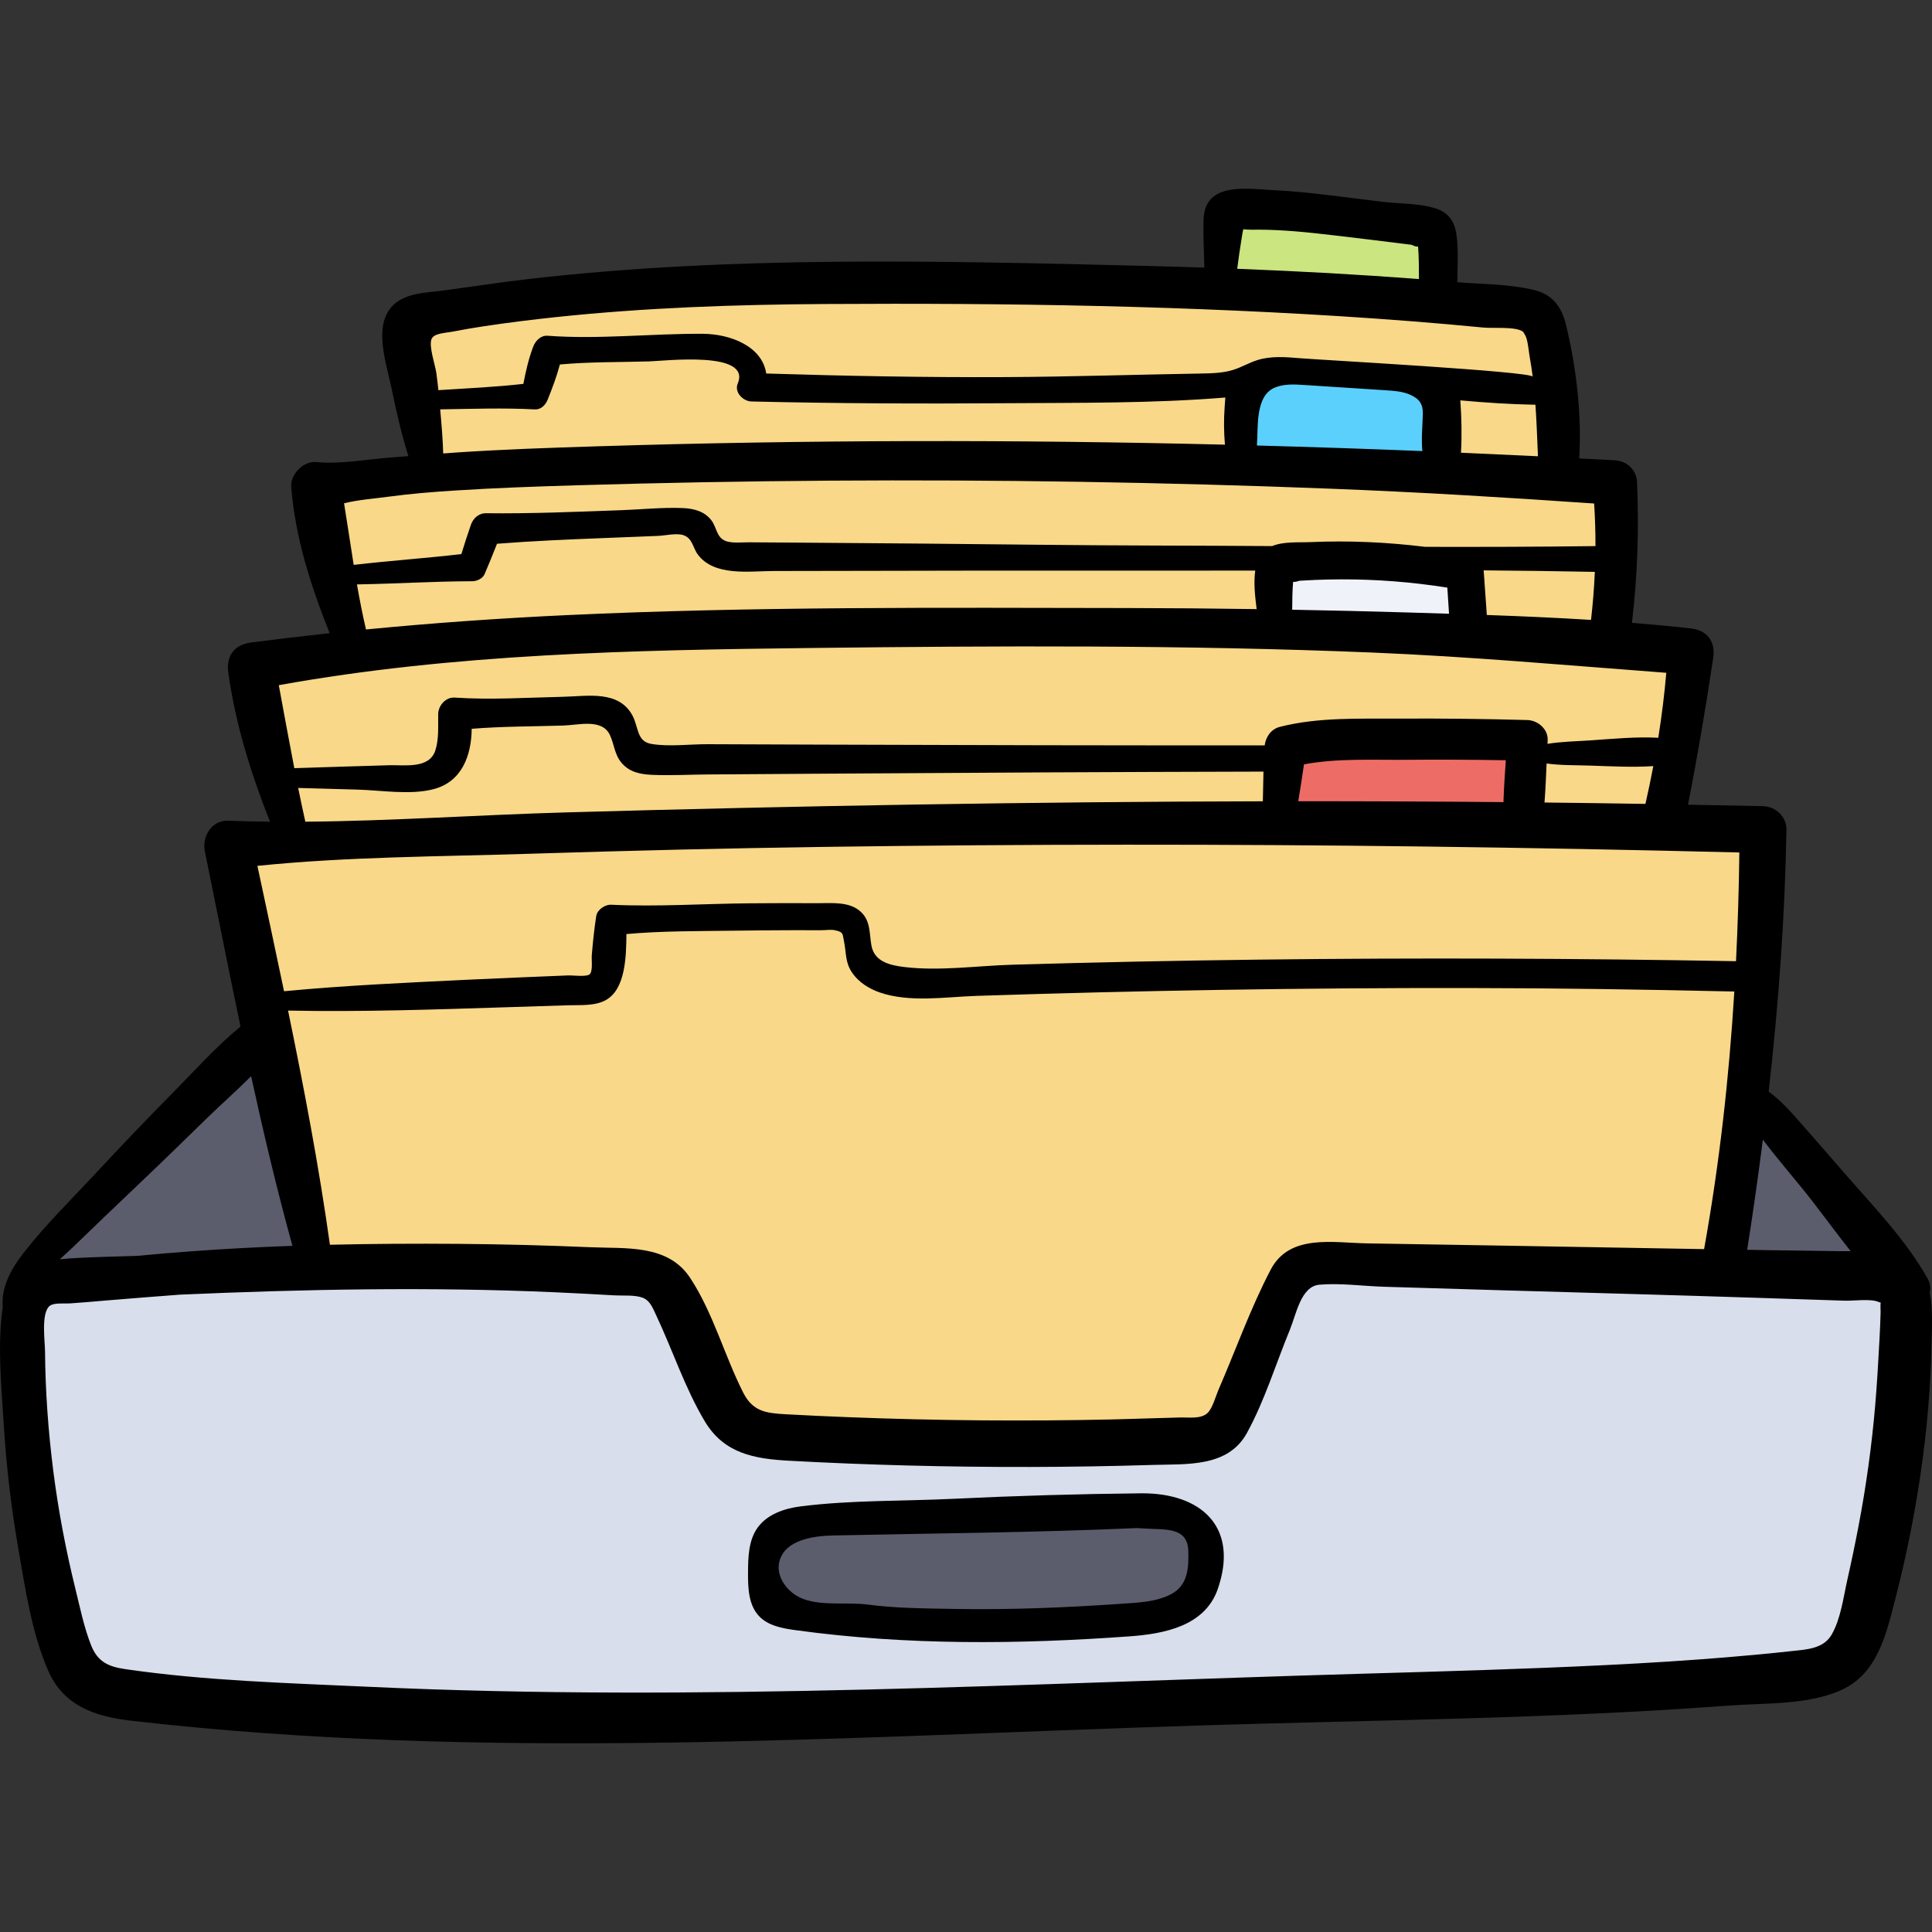 <?xml version="1.0" encoding="iso-8859-1"?>
<!-- Generator: Adobe Illustrator 19.0.0, SVG Export Plug-In . SVG Version: 6.00 Build 0)  -->
<svg version="1.1" id="Capa_1" xmlns="http://www.w3.org/2000/svg" xmlns:xlink="http://www.w3.org/1999/xlink" x="0px" y="0px"
	 viewBox="0 0 512.001 512.001" style="enable-background:new 0 0 512.001 512.001;" xml:space="preserve">
<rect x="0" y="0" width="512.001" height="512.001" fill="#333333" stroke="none"/>
<polygon style="fill:#F9D889;" points="85.585,332.825 61.83,225.28 74.356,223.552 66.149,176.042 92.928,172.155 84.721,131.987 
	115.387,123.349 106.749,86.637 187.516,75.407 293.766,77.135 321.408,74.975 327.886,56.403 378.852,60.722 380.579,79.726 
	406.062,82.318 415.132,125.509 428.089,128.964 426.362,166.54 446.662,174.314 441.479,215.346 466.961,223.12 454.868,334.553 
	343.867,337.144 321.84,379.903 198.314,380.335 173.695,336.712 "/>
<polygon style="fill:#D8DEEC;" points="6.623,341.638 8.533,398.47 24.771,447.661 236.338,454.824 419.728,446.705 
	491.364,440.974 503.304,343.071 491.842,322.058 464.142,294.836 454.868,334.553 343.867,337.144 321.84,379.903 198.314,380.335 
	173.695,336.712 85.585,332.825 68.23,277.165 "/>
<g>
	<path style="fill:#5B5D6D;" d="M254.963,400.858c-14.79,3.112-44.497-4.83-50.417,14.539c-2.686,8.786,3.302,11.332,10.955,12.719
		c16.237,2.943,34.734,1.362,51.168,1.395c12.875,0.026,26.512,0.137,39.189-2.254c8.144-1.536,12.592-4.237,13.994-13.405
		c1.502-9.827-4.766-11.273-12.904-11.933C289.496,400.504,272.351,400.448,254.963,400.858z"/>
	<path style="fill:#5B5D6D;" d="M65.365,278.12c-13.152,13.214-27.514,25.15-39.506,39.485c-4.799,5.737-11.871,12.521-13.833,20.04
		c12.619,1.604,27.601-2.149,40.639-1.955c9.889,0.148,19.871,0.148,29.756-0.865c1.573-12.026-3.294-25.852-6.825-37.208
		C73.419,290.613,72.795,280.736,65.365,278.12z"/>
	<path style="fill:#5B5D6D;" d="M463.665,298.656c-3.237,8.536-3.403,18.434-4.766,27.381c-0.636,4.178-1.628,7.966-1.436,12.212
		c13.266,0.875,27.222,2.604,40.534,1.883c1.085-10.246-6.319-18.007-13.771-23.655C476.443,310.579,472.07,302.081,463.665,298.656
		z"/>
</g>
<path style="fill:#ED6D66;" d="M340.053,218.051c-0.007-2.437,0.097-4.881,0.036-7.317c-0.062-2.454-2.568-10.438-1.212-12.486
	c1.87-2.825,15.994-1.039,19.299-1.217c11.655-0.63,23.321-0.167,34.982-0.876c3.618-0.22,7.317-0.79,10.851-0.336
	c1.221,3.475,0.166,9.184,0.382,12.922c0.138,2.389,0.113,4.788,0.189,7.157c-13.693,1.601-27.509,2.675-41.295,1.816
	C354.84,217.186,346.476,216.208,340.053,218.051z"/>
<path style="fill:#F0F2FA;" d="M339.177,165.501c0.038-5.37,0.175-10.764,0.688-16.084c3.873-0.063,7.286-0.011,11.197,0.545
	c8.709,1.238,17.85,0.598,26.66,0.884c2.844,0.092,6.508-0.8,8.36,0.954c2.354,2.229,1.69,12.705,0.79,15.751
	c-4.764,0.137-9.52-0.442-14.426-0.129C360.31,168.195,349.306,168.105,339.177,165.501z"/>
<path style="fill:#5BD0FC;" d="M328.083,120.833c0.969-3.509,0.959-7.246,1.444-10.841c0.313-2.321,0.125-7.362,1.735-9.448
	c1.718-2.228,7.252-2.646,9.793-2.809c12.819-0.82,25.605,2.751,38.337,2.708c0.927,2.549,1.973,2.49,2.072,5.642
	c0.151,4.805,0.841,11.528-0.222,16.268c-7.631,1.271-16.21-1.047-23.989-0.579C347.702,122.347,338.162,121.754,328.083,120.833z"
	/>
<path style="fill:#CBE580;" d="M374.211,58.065c-8.651-2.449-18.033-3.059-27.001-3.211c-4.354-0.074-8.647,0.976-12.984,1.276
	c-1.603,0.111-4.755-0.437-6.231,0.184c-2.552,1.073-2.291,3.535-2.815,6.602c-0.81,4.74-2.016,9.369-2.105,14.178
	c2.089,0.575,4.586,0.204,6.765,0.205c6.993,0.002,13.87,0.632,20.763,1.786c8.674,1.453,17.226,1.891,26.015,2.059
	c1.529,0.029,6.405,1.001,7.272-0.614c1.241-2.311-1.212-8.212-1.995-10.446C380.472,66.025,379.252,62.719,374.211,58.065z"/>
<path d="M511.408,342.553c0.296-1.116,0.175-2.397-0.57-3.723c-5.74-10.219-14.327-19.082-21.995-27.877
	c-3.843-4.409-7.651-8.852-11.532-13.227c-2.602-2.933-5.347-6.107-8.596-8.438c2.614-23.091,4.317-46.306,4.713-69.436
	c0.058-3.413-2.895-6.138-6.212-6.212c-6.627-0.149-13.254-0.266-19.882-0.388c2.546-12.939,4.739-25.895,6.693-38.958
	c0.635-4.245-1.615-7.269-5.904-7.75c-5.199-0.583-10.417-1.066-15.646-1.485c1.479-12.295,1.883-24.803,1.369-37.167
	c-0.138-3.329-2.604-5.734-5.916-5.916c-3.141-0.173-6.283-0.326-9.425-0.49c0.738-11.684-0.817-24.479-3.562-35.647
	c-1.109-4.512-3.556-7.772-8.244-8.945c-6.484-1.623-13.824-1.555-20.497-2.106c0.054-4.231,0.353-8.717-0.254-12.792
	c-0.483-3.246-2.064-5.623-5.301-6.702c-4.352-1.45-9.809-1.274-14.355-1.825c-4.65-0.563-9.294-1.17-13.945-1.724
	c-4.907-0.585-9.824-1.118-14.763-1.344c-4.384-0.201-10.416-1.113-14.509,0.794c-2.94,1.37-4.025,3.955-4.125,7.06
	c-0.135,4.203,0.137,8.438,0.203,12.663c-5.334-0.178-10.669-0.337-16.004-0.467c-54.12-1.315-109.094-2.729-162.969,3.479
	c-7.426,0.856-14.808,1.984-22.213,2.998c-5.852,0.801-13.159,0.539-15.822,7.029c-2.245,5.471,0.539,13.701,1.666,19.187
	c1.214,5.914,2.601,11.925,4.411,17.732c-1.648,0.131-3.296,0.262-4.944,0.39c-6.484,0.501-13.033,1.794-19.511,1.183
	c-3.359-0.317-6.854,3.282-6.592,6.591c1.081,13.611,5.215,26.22,10.179,38.76c-6.942,0.745-13.875,1.565-20.795,2.463
	c-4.428,0.575-6.673,3.533-6.062,7.957c1.865,13.487,5.995,26.828,11.055,39.54c-3.696-0.04-7.387-0.125-11.073-0.267
	c-4.416-0.17-6.993,4.223-6.194,8.13c3.16,15.448,6.21,30.952,9.449,46.415c-6.532,5.369-12.293,11.862-18.218,17.845
	c-7.022,7.091-13.881,14.309-20.679,21.615c-6.274,6.743-13.009,13.329-18.658,20.612c-3.452,4.451-5.885,9.161-5.451,14.323
	c-1.48,9.961-0.343,21.121,0.264,31.083c0.674,11.068,1.987,22.111,3.882,33.036c1.837,10.595,3.558,22.239,7.872,32.152
	c4.093,9.406,12.461,12.192,21.984,13.293c93.487,10.814,188.497,4.289,282.251,1.298c46.969-1.499,94.156-1.754,141.026-5.295
	c9.652-0.729,21.976-0.058,30.802-4.539c8.792-4.464,11.078-14.505,13.349-23.267c5.729-22.104,9.296-45.369,9.723-68.222
	C511.96,351.755,512.272,346.846,511.408,342.553z M467.178,302.025c4.303,5.714,9.174,11.177,13.374,16.626
	c3.26,4.23,6.493,8.648,9.895,12.92c-0.857,0.01-1.707,0.017-2.542,0.005l-19.143-0.268c-1.913-0.027-3.825-0.064-5.738-0.093
	C464.542,321.526,465.933,311.789,467.178,302.025z M406.906,107.259c0.332,4.548,0.454,9.105,0.671,13.658
	c-6.801-0.333-13.604-0.646-20.407-0.941c0.27-4.551,0.158-9.318-0.169-13.876C393.642,106.7,400.287,107.148,406.906,107.259z
	 M328.978,63.584l0.312-1.946c0.085-0.354,0.152-0.644,0.211-0.904c1.074,0.222,4.084,0.125,3.859,0.125
	c6.704,0.008,13.388,0.719,20.039,1.495c6.249,0.73,12.494,1.497,18.738,2.277l1.948,0.243c0.846,0.408,1.413,0.554,1.717,0.451
	c0.036,0.57,0.074,1.14,0.107,1.711c0.115,2.307,0.133,4.616,0.127,6.925c-16.033-1.235-32.092-2.106-48.161-2.73
	C328.202,68.678,328.559,66.13,328.978,63.584z M114.312,89.983c0.55-1.72,3.61-1.693,5.891-2.143
	c2.701-0.534,5.409-0.986,8.132-1.396c6.323-0.951,12.67-1.738,19.028-2.411c23.669-2.506,47.456-3.322,71.245-3.468
	c48.411-0.298,96.981,0.454,145.286,3.815c6.623,0.461,13.243,0.978,19.857,1.559c3.133,0.275,6.265,0.564,9.396,0.869
	c2.525,0.246,8.506-0.326,10.431,1.072c0.097,0.07,0.109,0.117,0.599,0.927c0.725,1.197,0.966,4.47,1.216,5.843
	c0.314,1.719,0.571,3.447,0.789,5.181c-0.176-1.395-56.439-4.456-61.811-4.909c-3.738-0.315-7.59-0.618-11.167,0.513
	c-2.133,0.674-4.085,1.835-6.212,2.527c-2.833,0.922-5.865,0.98-8.844,1.029c-17.226,0.285-34.458,0.86-51.683,0.943
	c-21.139,0.103-42.281-0.289-63.41-0.95c-1.045-7.208-9.49-10.474-16.742-10.522c-13.678-0.091-27.527,1.527-41.181,0.515
	c-1.854-0.138-3.246,1.357-3.84,2.923c-1.198,3.162-1.962,6.498-2.593,9.833c-7.464,0.836-15.024,1.183-22.525,1.664
	c-0.156-1.521-0.328-3.039-0.541-4.557C115.337,96.723,113.671,91.985,114.312,89.983z M376.941,119.539
	c-14.613-0.59-29.23-1.077-43.849-1.474c0.385-4.791-0.533-13.145,4.76-15.355c2.418-1.01,5.142-0.857,7.757-0.687
	c6.082,0.394,12.164,0.788,18.246,1.182c1.145,0.074,2.29,0.149,3.435,0.223c2.166,0.141,4.382,0.293,6.371,1.16
	c2.528,1.102,3.475,2.574,3.409,5.083C376.982,112.96,376.627,116.159,376.941,119.539z M324.622,117.841
	c-55.434-1.361-110.901-1.296-166.328,0.435c-12.491,0.39-24.986,0.813-37.457,1.649c-1.129,0.076-2.256,0.167-3.385,0.249
	c-0.107-3.902-0.449-7.793-0.8-11.688c8.347-0.133,16.753-0.431,25.067,0.008c1.693,0.09,2.864-1.196,3.434-2.615
	c1.216-3.025,2.386-6.121,3.219-9.287c7.839-0.718,15.835-0.59,23.677-0.819c4.149-0.121,27.123-2.875,23.461,5.858
	c-0.987,2.353,1.456,4.712,3.629,4.764c22.44,0.531,44.881,0.629,67.326,0.465c19.307-0.141,38.942,0.069,58.263-1.512
	c-0.068,0.81-0.117,1.607-0.173,2.359C324.299,111.134,324.329,114.487,324.622,117.841z M102.945,131.629
	c5.945-0.807,11.907-1.273,17.892-1.655c10.705-0.683,21.428-1.054,32.149-1.374c22.293-0.665,44.594-1.072,66.897-1.224
	c44.254-0.3,88.514,0.411,132.736,2.131c23.301,0.907,46.583,2.313,69.846,3.927c0.249,3.775,0.361,7.534,0.349,11.289
	c-15.047,0.193-30.094,0.234-45.14,0.196c-10.048-1.229-20.173-1.708-30.311-1.257c-3.109,0.138-7.167-0.212-10.231,1.055
	c-10.389-0.063-20.779-0.121-31.169-0.143c-20.548-0.044-41.097-0.338-61.644-0.517c-10.274-0.089-20.548-0.168-30.822-0.239
	c-4.96-0.034-9.92-0.058-14.88-0.103c-1.724-0.015-4.728,0.322-6.394-0.377c-2.344-0.984-2.288-3.499-3.595-5.31
	c-1.806-2.503-4.712-3.259-7.65-3.385c-5.32-0.229-10.808,0.362-16.129,0.554c-12.022,0.435-24.014,0.958-36.045,0.817
	c-1.924-0.023-3.403,1.323-4.006,3.05c-0.899,2.576-1.733,5.171-2.531,7.778c-9.496,1.101-19.039,1.758-28.537,2.857
	c-0.871-5.437-1.66-10.891-2.552-16.323C95.014,132.431,99.154,132.144,102.945,131.629z M422.648,151.55
	c-0.185,4.235-0.518,8.472-1.009,12.731c-9.194-0.577-18.411-0.977-27.616-1.302c-0.271-3.826-0.542-7.652-0.81-11.478
	c-0.008-0.114-0.033-0.232-0.048-0.348C402.992,151.225,412.819,151.363,422.648,151.55z M384.01,162.645
	c-3.68-0.115-7.357-0.227-11.027-0.337c-10.179-0.307-20.36-0.538-30.541-0.725c0.012-2.549,0.063-5.415,0.251-7.384
	c0.348,0.056,0.889-0.031,1.669-0.292c1.333-0.087,2.667-0.158,4.001-0.215c2.336-0.099,4.672-0.15,7.01-0.157
	c9.453-0.031,18.86,0.716,28.186,2.192C383.71,158.033,383.86,160.339,384.01,162.645z M333.026,161.421
	c-11.431-0.168-22.863-0.268-34.296-0.285c-49.548-0.074-99.234-0.433-148.738,1.887c-17.681,0.829-35.365,2.077-52.997,3.793
	c-0.93-3.955-1.702-7.941-2.399-11.943c10.191-0.163,20.368-0.819,30.562-0.84c1.203-0.003,2.743-0.688,3.252-1.866
	c1.155-2.669,2.246-5.361,3.301-8.067c9.272-0.734,18.538-1.12,27.839-1.491c4.947-0.197,9.895-0.395,14.842-0.593
	c1.806-0.072,4.786-0.77,6.587-0.235c2.547,0.758,2.621,3.375,3.94,5.158c4.366,5.9,13.771,4.391,20.076,4.383
	c10.274-0.014,20.548-0.021,30.822-0.054c32.279-0.103,64.56-0.003,96.84-0.059C332.192,154.327,332.59,158.009,333.026,161.421z
	 M215.074,171.72c49.447-0.579,98.949-0.827,148.369,1.201c26.126,1.072,52.094,3.412,78.142,5.378
	c-0.495,5.751-1.213,11.5-2.123,17.218c-5.99-0.31-12.1,0.286-18.08,0.7c-3.598,0.249-7.551,0.298-11.279,0.911
	c0.016-0.309,0.028-0.619,0.045-0.928c0.163-2.962-2.6-5.306-5.382-5.382c-11.287-0.308-22.577-0.446-33.869-0.381
	c-10.533,0.061-21.443-0.43-31.728,2.19c-2.315,0.59-3.731,2.655-4.014,4.905c-39.314,0.031-78.627-0.057-117.941-0.2
	c-9.89-0.036-19.78-0.072-29.67-0.109c-4.783-0.018-10.142,0.707-14.835-0.054c-4.031-0.654-3.424-4.374-5.062-7.476
	c-3.625-6.867-11.925-5.181-18.426-5.036c-9.538,0.213-19.214,0.848-28.741,0.211c-2.376-0.159-4.325,2.126-4.357,4.357
	c-0.046,3.134,0.228,6.637-0.76,9.666c-1.611,4.939-8.146,3.788-12.324,3.907c-8.349,0.238-16.698,0.509-25.047,0.775
	c-1.421-7.319-2.746-14.65-4.109-21.995C120.38,173.193,167.933,172.272,215.074,171.72z M438.146,203.025
	c-0.636,3.356-1.329,6.698-2.089,10.018c-8.916-0.144-17.831-0.271-26.747-0.37c0.265-3.434,0.408-6.887,0.553-10.337
	c3.812,0.521,7.857,0.43,11.519,0.551C426.934,203.07,432.591,203.395,438.146,203.025z M399.053,201.475
	c-0.252,3.697-0.501,7.4-0.619,11.095c-18.124-0.165-36.249-0.242-54.373-0.233c0.52-3.258,1.045-6.516,1.512-9.78
	c8.916-1.657,18.399-1.127,27.376-1.205C381.651,201.275,390.352,201.326,399.053,201.475z M334.834,204.483
	c-0.072,2.622-0.116,5.246-0.168,7.868c-61.602,0.131-123.2,1.206-184.787,2.949c-22.896,0.648-45.989,2.271-68.964,2.461
	c-0.665-2.98-1.294-5.962-1.899-8.946c5.212,0.146,10.423,0.294,15.635,0.435c6.347,0.172,13.951,1.487,20.144-0.088
	c7.662-1.949,10.131-8.997,10.21-16.023c8.037-0.655,16.178-0.615,24.214-0.859c4.214-0.128,10.373-1.931,12.438,2.561
	c1.143,2.486,1.195,5.1,3.039,7.292c2.084,2.476,4.923,3.061,8.01,3.204c4.912,0.229,9.914-0.066,14.835-0.099
	c9.89-0.066,19.78-0.132,29.67-0.198C256.42,204.777,295.627,204.572,334.834,204.483z M140.299,226.257
	c26.258-0.832,52.518-1.469,78.788-1.834c52.89-0.735,105.79-0.761,158.682-0.083c27.728,0.356,55.456,0.884,83.178,1.573
	c-0.12,9.636-0.409,19.238-0.884,28.815c-42.064-0.758-84.149-0.925-126.217-0.421c-21.864,0.262-43.726,0.714-65.583,1.355
	c-9.354,0.275-19.419,1.746-28.721,0.595c-3.806-0.471-7.824-1.449-8.598-5.655c-0.591-3.207-0.178-6.506-2.811-8.958
	c-3.038-2.829-7.777-2.267-11.571-2.287c-5.952-0.031-11.904-0.021-17.856,0.03c-12.208,0.104-24.557,0.952-36.751,0.378
	c-1.614-0.076-3.688,1.314-3.948,3.006c-0.533,3.464-0.897,6.964-1.182,10.457c-0.085,1.047,0.325,4.059-0.52,4.933
	c-0.773,0.799-4.505,0.283-5.769,0.337c-8.884,0.376-17.772,0.711-26.654,1.143c-16.23,0.791-32.436,1.505-48.607,3.049
	c-2.313-11.088-4.701-22.16-7.059-33.227C92.081,227.021,116.365,227.015,140.299,226.257z M459.616,262.762
	c-1.397,22.848-3.931,45.566-8.011,68.269c-17.678-0.287-35.356-0.608-53.034-0.92c-12.053-0.213-24.106-0.419-36.159-0.6
	c-9.07-0.136-20.648-2.621-25.665,6.964c-5.333,10.188-9.297,21.37-13.874,31.922c-0.699,1.612-1.517,4.78-2.866,6.064
	c-1.73,1.647-4.961,1.134-7.252,1.186c-5.931,0.133-11.86,0.384-17.792,0.516c-23.379,0.522-46.773,0.326-70.139-0.593
	c-5.58-0.22-11.159-0.47-16.734-0.782c-5.225-0.292-8.634-0.8-11.136-5.737c-4.975-9.817-7.99-21.193-14.06-30.402
	c-5.904-8.958-17.002-7.712-26.47-8.12c-11.634-0.502-23.276-0.801-34.92-0.893c-11.345-0.089-22.711-0.033-34.073,0.238
	c-2.921-20.804-6.848-41.464-11.094-62.059c19.401,0.391,38.811-0.281,58.205-0.898c5.331-0.169,10.661-0.339,15.992-0.509
	c3.224-0.103,7.092,0.251,10.018-1.376c5.144-2.861,5.416-11.282,5.455-17.501c9.44-0.845,19.055-0.757,28.496-0.89
	c5.252-0.074,10.503-0.116,15.755-0.127c2.451-0.005,4.902-0.002,7.353,0.007c1.224,0.005,2.618-0.249,3.799,0.032
	c2.127,0.507,1.834,0.807,2.277,3.015c0.616,3.07,0.272,5.473,2.144,8.217c1.71,2.507,4.48,4.252,7.312,5.227
	c7.966,2.742,17.403,1.179,25.601,0.907c43.356-1.44,86.737-2.135,130.117-2.083C412.448,261.863,436.034,262.221,459.616,262.762z
	 M19.192,330.643c5.937-5.731,11.896-11.439,17.878-17.123c5.983-5.686,11.888-11.443,17.793-17.209
	c3.791-3.702,7.885-7.294,11.687-11.102c3.294,15.079,6.849,30.094,10.947,44.954c-8.979,0.32-17.949,0.789-26.897,1.45
	c-4.809,0.355-9.606,0.766-14.4,1.217c-5.206,0.128-10.41,0.286-15.605,0.537c-1.596,0.077-3.195,0.187-4.757,0.37
	C17.005,332.675,18.152,331.648,19.192,330.643z M498.383,347.706c-0.052,2.412-0.174,4.825-0.301,7.234
	c-0.31,5.849-0.642,11.702-1.14,17.538c-0.917,10.717-2.393,21.367-4.408,31.933c-0.904,4.738-1.889,9.468-2.954,14.173
	c-1.059,4.677-1.743,10.405-4.179,14.617c-2.207,3.817-6.78,3.934-10.741,4.373c-5.542,0.614-11.096,1.127-16.653,1.592
	c-10.767,0.9-21.552,1.562-32.343,2.097c-21.71,1.075-43.439,1.683-65.166,2.309c-87.396,2.516-175.238,7.505-262.647,3.454
	c-21.423-0.993-43.462-1.586-64.697-4.693c-4.408-0.645-7.243-1.919-8.971-6.221c-1.898-4.727-2.956-10.001-4.175-14.938
	c-2.556-10.359-4.561-20.873-5.9-31.46c-1.322-10.456-2.094-21.029-2.175-31.57c-0.022-2.822-1.126-10.351,1.317-12.129
	c1.122-0.817,3.91-0.512,5.224-0.595c3.184-0.202,6.36-0.503,9.541-0.768c6.574-0.547,13.151-1.061,19.729-1.559
	c33.036-1.442,66.055-2.092,99.159-0.634c5.29,0.233,10.578,0.508,15.864,0.825c2.211,0.133,5.407-0.172,7.521,0.618
	c2.009,0.75,2.739,2.832,3.617,4.689c4.365,9.239,7.648,19.378,12.919,28.149c5.097,8.481,13.114,9.87,22.31,10.374
	c10.455,0.573,20.919,0.984,31.386,1.259c21.632,0.568,43.28,0.519,64.909-0.149c9.061-0.28,19.97,0.703,25.004-8.44
	c4.686-8.511,7.702-18.413,11.401-27.394c1.682-4.083,2.917-11.504,7.816-11.929c5.511-0.479,11.483,0.364,17.016,0.539
	c10.634,0.337,21.27,0.646,31.905,0.955c22.334,0.65,44.67,1.248,67.001,1.979c5.318,0.174,10.635,0.348,15.953,0.522l7.445,0.244
	c2.219,0.073,6.706-0.584,8.81,0.31c0.095,0.04,0.425,0.167,0.639,0.214C498.281,345.708,498.388,347.474,498.383,347.706z"/>
<path d="M313.3,397.414c-3.173-1.15-6.89-1.714-10.958-1.672c-16.633,0.173-33.263,0.661-49.878,1.464
	c-13.46,0.65-26.891,0.308-40.284,1.999c-4.374,0.552-8.957,2.129-11.48,5.744c-2.325,3.331-2.438,7.673-2.466,11.735
	c-0.029,4.104,0.11,8.654,2.939,11.627c2.425,2.548,6.174,3.218,9.658,3.698c29.375,4.046,59.061,3.772,88.582,1.636
	c9.144-0.663,19.946-2.728,23.329-12.592C326.969,408.725,322.34,400.691,313.3,397.414z M310.256,422.528
	c-3.92,2.01-8.624,2.183-12.93,2.481c-14.951,1.033-29.943,1.648-44.931,1.368c-7.423-0.139-15.063-0.169-22.432-1.143
	c-5.436-0.718-11.777,0.392-16.916-1.426c-4.155-1.471-7.63-5.87-6.473-10.123c1.49-5.476,8.611-6.655,14.284-6.773
	c26.802-0.561,53.666-0.772,80.428-1.956c0.841,0.05,1.683,0.088,2.525,0.142c4.977,0.32,10.882-0.445,11.099,5.832
	C315.071,415.554,314.795,420.2,310.256,422.528z"/>
<g>
</g>
<g>
</g>
<g>
</g>
<g>
</g>
<g>
</g>
<g>
</g>
<g>
</g>
<g>
</g>
<g>
</g>
<g>
</g>
<g>
</g>
<g>
</g>
<g>
</g>
<g>
</g>
<g>
</g>
</svg>
